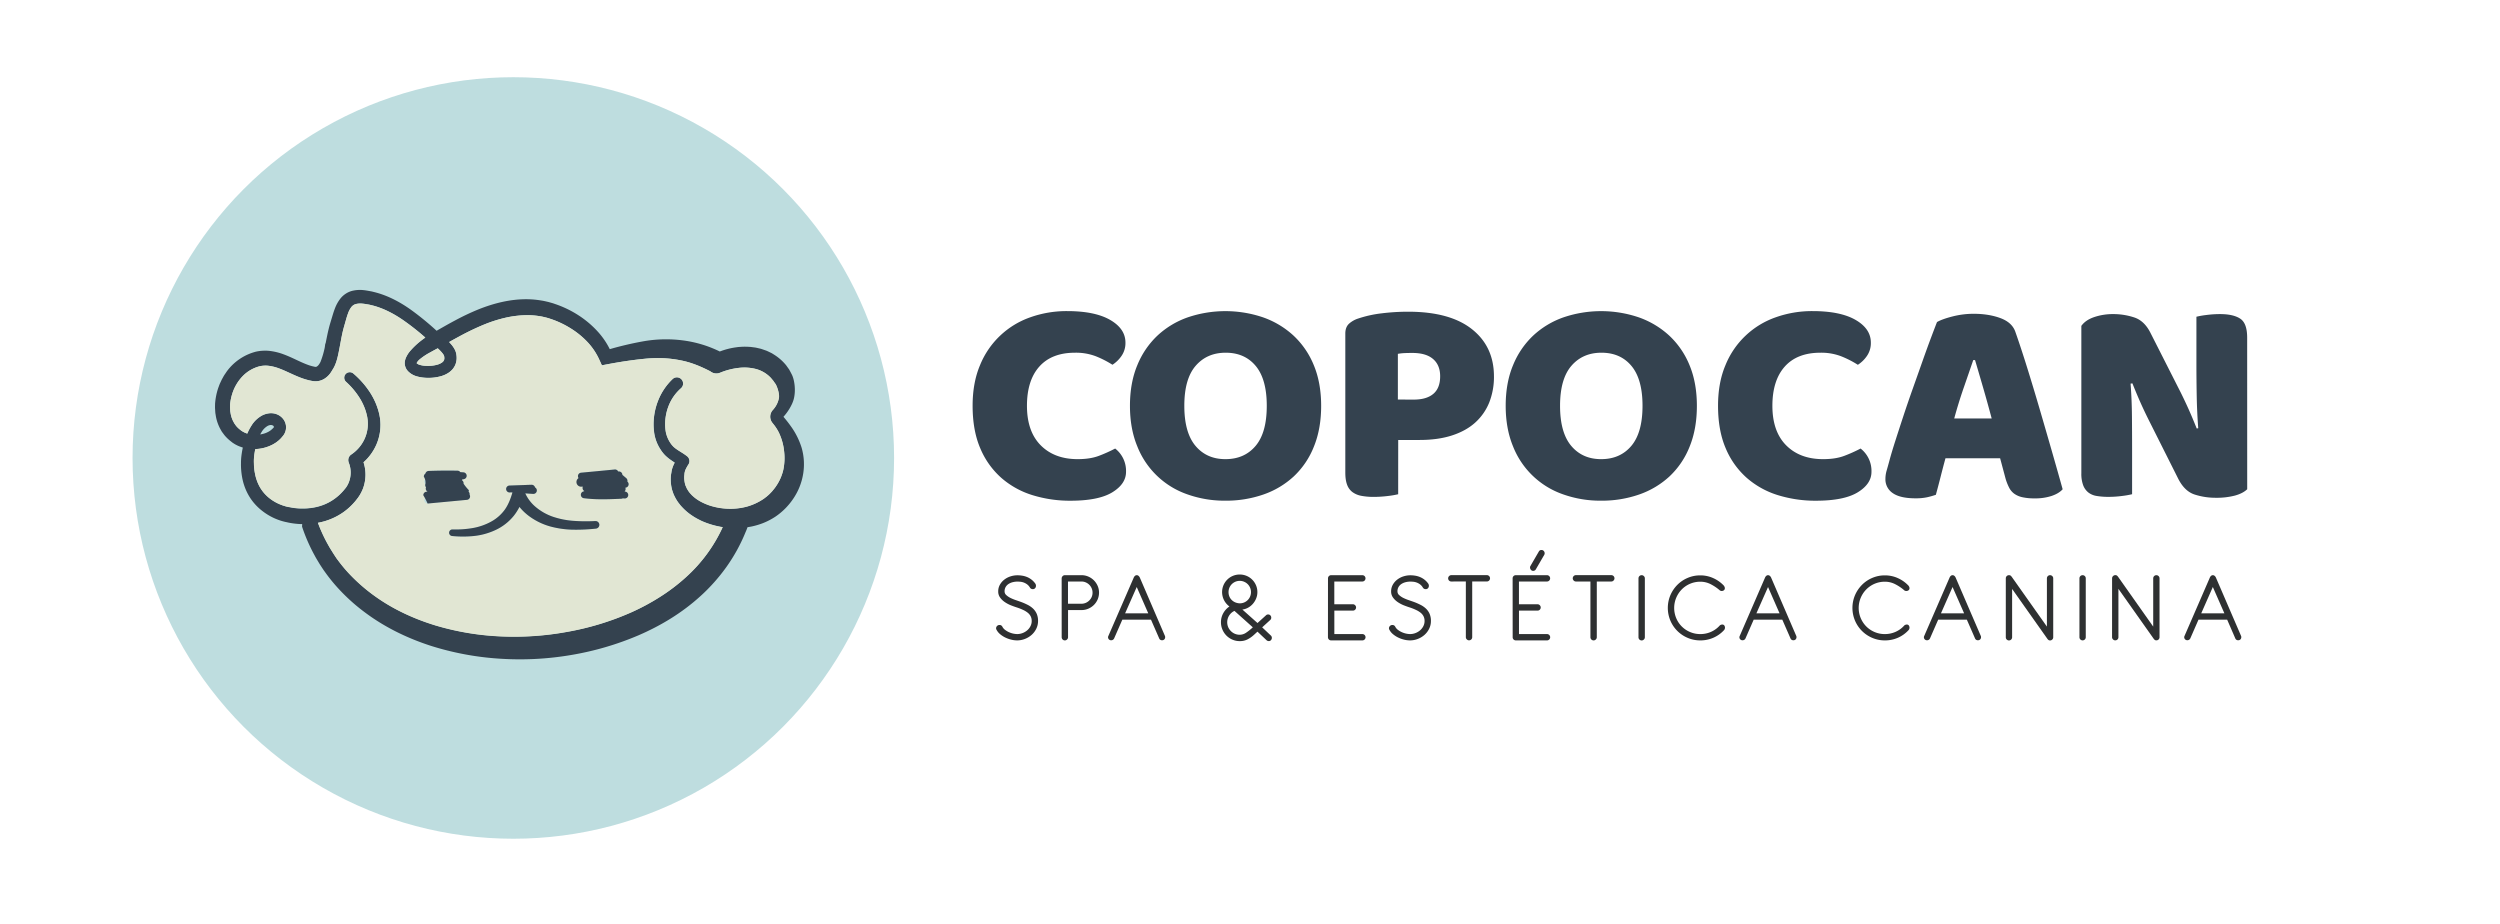 <svg xmlns="http://www.w3.org/2000/svg" viewBox="0 0 2603.09 962.21"><defs><style>.cls-1{fill:#bedddf;}.cls-2{fill:#34424f;}.cls-3{fill:#e1e6d3;}.cls-4{fill:#2e3031;}.cls-5{fill:none;}</style></defs><g id="Capa_2" data-name="Capa 2"><g id="Capa_1-2" data-name="Capa 1"><circle class="cls-1" cx="534.49" cy="476.86" r="396.47"/><path class="cls-2" d="M834.72,466.34a61.87,61.87,0,0,1,1.61,26.75,64,64,0,0,1-9.83,25.38,68.74,68.74,0,0,1-19,19.41,70.88,70.88,0,0,1-12,6.38,73.82,73.82,0,0,1-12.83,3.93c-1.44.3-2.88.53-4.31.75-.61,1.69-1.25,3.38-2,5a178,178,0,0,1-20.07,36.52,189.65,189.65,0,0,1-26.75,30.06c-19.5,17.79-41.64,31-64.56,40.92a308.51,308.51,0,0,1-71,20.69,317.53,317.53,0,0,1-73.19,3.74,300.19,300.19,0,0,1-72.52-13.53c-23.67-7.72-46.78-18.71-67.68-34.22a197,197,0,0,1-29.31-26.47,175.63,175.63,0,0,1-12.73-15.84l-1.49-2.07-1.43-2.14-2.81-4.31c-1.76-3-3.61-5.86-5.21-8.93a180.83,180.83,0,0,1-13.1-30c.06-.88.09-1.77.13-2.65h-.93c-2.54-.07-5.05-.29-7.58-.61-1.25-.17-2.52-.34-3.78-.57l-1.93-.38-1-.21-.74-.19-.62-.11-.93-.2c-.63-.13-1.21-.28-1.8-.44-1.18-.3-2.33-.63-3.45-1a64.12,64.12,0,0,1-6.63-2.59A62.3,62.3,0,0,1,273.1,532a56.59,56.59,0,0,1-10.18-10.16,55.85,55.85,0,0,1-7.17-12.43,59.66,59.66,0,0,1-3.83-13.54,73.38,73.38,0,0,1-1-13.66,61.5,61.5,0,0,1,.37-6.88c.26-2.28.6-4.5,1-6.7.17-.88.36-1.76.54-2.64l-.75-.2-1.84-.66a29.64,29.64,0,0,1-3.61-1.54,31,31,0,0,1-3.49-2,12.34,12.34,0,0,1-1.6-1.12l-1.49-1.18a42.5,42.5,0,0,1-5.57-5.26c-.86-.95-1.56-2-2.34-3L231,449.47c-.34-.53-.63-1.1-.95-1.65a43.82,43.82,0,0,1-5.23-14.12l-.59-3.65c-.11-1.23-.17-2.45-.24-3.66-.05-.61-.09-1.22-.1-1.82l0-1.81c.06-1.21,0-2.42.16-3.61a66.41,66.41,0,0,1,2.8-14c.33-1.13.79-2.23,1.18-3.35s.82-2.21,1.35-3.28l1.5-3.22,1.72-3.12a34.11,34.11,0,0,1,1.9-3c.69-1,1.3-2,2.06-3a54.52,54.52,0,0,1,29.89-20,42.35,42.35,0,0,1,7.55-1,39.58,39.58,0,0,1,7.59.31A61.42,61.42,0,0,1,295.45,369c8.6,3.19,15.93,7.33,23,10.08.88.35,1.77.69,2.63,1s1.74.6,2.61.82a22.26,22.26,0,0,0,2.58.67l1.28.29.31.07H328l.27.05a2.42,2.42,0,0,0,1.63-.33,7.67,7.67,0,0,0,2.23-2.17,20.64,20.64,0,0,0,1.61-2.71A91.67,91.67,0,0,0,338.11,362c.15-.86.28-1.82.36-2.51l0-.18a7.56,7.56,0,0,1,.64-2.17c1-5,2-10.19,3.33-15.48.87-3.53,1.91-6.69,2.87-10l1.48-4.91c.52-1.65,1.1-3.38,1.77-5.13a39,39,0,0,1,5.9-10.76,23.24,23.24,0,0,1,5.19-4.81,22.74,22.74,0,0,1,6.57-3.08,34,34,0,0,1,12.61-.84c1.94.19,3.71.54,5.51.85l2.69.49,2.64.66c14.15,3.5,26.91,10.41,38.2,18.42A294,294,0,0,1,454.6,344.4l8.37-4.77c3.71-2.09,7.47-4.17,11.28-6.19a255,255,0,0,1,23.64-11.18c16.33-6.56,34.13-11.13,52.55-10.66A96.56,96.56,0,0,1,564.2,313c2.29.33,4.58.94,6.85,1.44,2.2.65,4.46,1.19,6.61,2a109.25,109.25,0,0,1,24.55,11.78A101.62,101.62,0,0,1,623,345.93a79.57,79.57,0,0,1,11.91,17.62,344.52,344.52,0,0,1,34-8,136.1,136.1,0,0,1,43-1A122.76,122.76,0,0,1,749.49,366a74.63,74.63,0,0,1,16.63-4.31c1.11-.15,2.22-.33,3.34-.43l3.38-.2a62.17,62.17,0,0,1,6.82.07,28.75,28.75,0,0,1,3.43.31l3.44.44c1.15.21,2.29.51,3.44.77s2.28.48,3.4.89l3.37,1.17c.56.2,1.12.37,1.67.6l1.64.76,3.25,1.56c1.05.57,2.05,1.26,3.09,1.9a50.64,50.64,0,0,1,11,9.44,23.39,23.39,0,0,1,2.2,2.84l2.09,2.91,1.67,3.1.8,1.56.41.79.18.39.26.56a27.51,27.51,0,0,1,1.31,4c.32,1.21.53,2.37.72,3.54a44.49,44.49,0,0,1,.6,7,40.51,40.51,0,0,1-.6,7.36c-.09.64-.25,1.27-.4,1.92a15.81,15.81,0,0,1-.54,1.92,19.37,19.37,0,0,1-.64,1.83c-.22.57-.45,1.12-.69,1.67A52.88,52.88,0,0,1,817.46,432c-.53.67-1.11,1.32-1.7,2q3.88,4.49,7.37,9.36A77.55,77.55,0,0,1,834.72,466.34Zm-19.13,22.89A61.92,61.92,0,0,0,811,450.64a46.76,46.76,0,0,0-5.65-8.85l-.81-1.05s-.57-.67-.92-1.19a9.08,9.08,0,0,1-.92-1.71,10.28,10.28,0,0,1,2-11.06c.25-.27.51-.56.76-.88.5-.61,1-1.25,1.45-1.92a24.81,24.81,0,0,0,3.81-8.57,11.92,11.92,0,0,0,.29-3.87,24.6,24.6,0,0,0-.68-4.14,36.3,36.3,0,0,0-1.35-4.3c-.29-.69-.57-1.4-.86-2a7.36,7.36,0,0,0-.78-1.41l-.07-.09-.17-.23-.33-.46-.66-.91-1.27-1.85c-1-1.08-1.87-2.26-2.86-3.29a33.07,33.07,0,0,0-14.7-8.59,48.35,48.35,0,0,0-18.42-1.19,72,72,0,0,0-19,4.94l-.22.09a10.05,10.05,0,0,1-10.16-1.52.52.52,0,0,1-.13-.06c-9.91-5.11-19.93-9.3-31-11.39a123.21,123.21,0,0,0-18.27-2.21,135.94,135.94,0,0,0-18.67.61c-13,1.28-26,3.25-38.87,5.71l-5.94,1.12-2.48-5.42a67.4,67.4,0,0,0-12.51-18.82,86.82,86.82,0,0,0-18-14.54,96,96,0,0,0-21.11-9.78c-1.83-.64-3.7-1.05-5.54-1.56s-3.65-.85-5.55-1.11a80.09,80.09,0,0,0-11.42-1A106.72,106.72,0,0,0,527,330.68a143.52,143.52,0,0,0-22.75,7.19c-7.46,3.05-14.84,6.56-22.15,10.38-3.65,1.92-7.29,3.92-10.94,5.94l-3.46,1.94c1,1.07,2,2.18,3,3.41a28,28,0,0,1,2.61,3.91,11.74,11.74,0,0,1,.61,1.23,10.23,10.23,0,0,1,.56,1.33c.17.52.33,1.05.47,1.57s.16.85.25,1.28a23,23,0,0,1,.3,5.11,19.43,19.43,0,0,1-1.21,5.46,18.34,18.34,0,0,1-2.89,4.87,21,21,0,0,1-3.92,3.56,28.15,28.15,0,0,1-8.47,3.89,48.66,48.66,0,0,1-16.61,1.56,39.86,39.86,0,0,1-8.53-1.5,20.24,20.24,0,0,1-8.91-5.23,12.32,12.32,0,0,1-3.3-6.36,15.4,15.4,0,0,1-.2-1.88c0-.61,0-1.21.1-1.8a13.82,13.82,0,0,1,.32-1.63l.19-.79.24-.69a27.68,27.68,0,0,1,5.13-8.34,78.48,78.48,0,0,1,11.85-11c1.18-.92,2.38-1.77,3.6-2.61a262.68,262.68,0,0,0-22.62-17.88c-10.54-7.32-21.86-13.16-33.77-15.95l-2.22-.52-2.25-.37c-1.49-.25-3-.53-4.41-.62a19.41,19.41,0,0,0-7.29.47,8.57,8.57,0,0,0-2.45,1.18,9.73,9.73,0,0,0-2.08,2,24.94,24.94,0,0,0-3.51,6.86q-.75,2.07-1.44,4.38l-1.34,4.71c-.87,3.14-1.85,6.36-2.54,9.33-1.44,6.14-2.47,12.67-3.83,19.45-1.45,7.24-3,14.85-7,20.63-.53,1-1.09,1.88-1.74,2.83a22.19,22.19,0,0,1-6.71,6.43,18.05,18.05,0,0,1-5,2.07,20.78,20.78,0,0,1-2.72.42,19.4,19.4,0,0,1-2.64,0l-1.28-.14-.63-.07-.46-.09-1.79-.36a35,35,0,0,1-3.46-.85c-1.17-.28-2.28-.64-3.37-1s-2.18-.75-3.25-1.15c-8.48-3.24-15.76-7.28-22.85-9.8a46.32,46.32,0,0,0-10.36-2.58,25.44,25.44,0,0,0-4.89-.18,27.52,27.52,0,0,0-4.81.71,37.73,37.73,0,0,0-17.51,10.29A46.5,46.5,0,0,0,241.83,410a52.17,52.17,0,0,0-2.15,10.48c-.08.88-.05,1.75-.11,2.63l0,1.32c0,.44.05.87.07,1.3.06.85.08,1.72.16,2.57l.41,2.52a28.11,28.11,0,0,0,3.35,9.22c.21.34.38.7.59,1.05l.72,1c.49.62.89,1.32,1.44,1.9a25,25,0,0,0,3.51,3.31,21.14,21.14,0,0,0,1.88,1.45,17.42,17.42,0,0,0,1.93,1.13,16.21,16.21,0,0,0,2.11,1l1.1.41.66.21a54.08,54.08,0,0,1,4.41-8.4,29.58,29.58,0,0,1,11.46-10.69,23.3,23.3,0,0,1,4.12-1.51c.71-.18,1.45-.3,2.17-.43a15.16,15.16,0,0,1,2.44-.2,16.51,16.51,0,0,1,9.48,2.88,15.76,15.76,0,0,1,3.81,3.79,14.09,14.09,0,0,1,0,16.07l-.41.56-.31.38-.64.77-1.29,1.52c-.91.94-1.88,1.81-2.86,2.7s-2.06,1.6-3.14,2.32-2.18,1.37-3.33,1.93a41.66,41.66,0,0,1-14.4,4.24c-1.05.11-2.1.19-3.15.23-.23,1.12-.44,2.24-.63,3.38-.32,1.9-.56,3.79-.7,5.68a45.17,45.17,0,0,0-.1,5.59,58.2,58.2,0,0,0,1.19,11.2,46.45,46.45,0,0,0,3.29,10.37,40.15,40.15,0,0,0,13.35,16.16,45.87,45.87,0,0,0,9.36,5.19,47.76,47.76,0,0,0,5.07,1.79q1.31.39,2.58.69l1.23.26.59.11.42.06.94.19,1.2.24,1.44.24c1,.16,2,.28,3,.39,2,.2,4.07.32,6.11.33a64.42,64.42,0,0,0,12.12-.92,53.64,53.64,0,0,0,11.45-3.25A49.43,49.43,0,0,0,348,519.67a50.56,50.56,0,0,0,8.8-7.82c.69-.7,1.3-1.51,1.94-2.26.31-.38.68-.79.94-1.13l.76-1a26.62,26.62,0,0,0,2.5-4.53,27.67,27.67,0,0,0,.36-20.79v0l-.26-.73a7,7,0,0,1,2.75-8.11,39.09,39.09,0,0,0,13.68-15.91,37.91,37.91,0,0,0,3.29-20.76c-.15-.89-.25-1.75-.42-2.66s-.39-1.83-.63-2.73a53.93,53.93,0,0,0-1.64-5.39,61.44,61.44,0,0,0-4.88-10.27,79.64,79.64,0,0,0-14.79-17.9l0,0A5.74,5.74,0,0,1,368,389a90.72,90.72,0,0,1,17.6,20.13,74.42,74.42,0,0,1,6.21,12.16c.81,2.15,1.58,4.32,2.2,6.55.33,1.09.59,2.21.86,3.33s.45,2.35.68,3.53a51.15,51.15,0,0,1-3.64,28.19,52.92,52.92,0,0,1-13.4,18.48,41.23,41.23,0,0,1-.63,27.5,42.91,42.91,0,0,1-3.88,7.57l-1.21,1.77c-.41.58-.79,1-1.2,1.56-.79,1-1.55,2.05-2.44,3a65.53,65.53,0,0,1-11.53,10.51,66.82,66.82,0,0,1-26.58,11.09,158.73,158.73,0,0,0,11.12,23.83c1.45,2.7,3.16,5.22,4.74,7.82l2.56,3.75,1.28,1.89,1.37,1.79a152.34,152.34,0,0,0,11.53,13.84,182.51,182.51,0,0,0,26.86,23.42c19.21,13.78,40.68,23.57,62.86,30.37a279.57,279.57,0,0,0,68.23,11.46,305.46,305.46,0,0,0,68.82-4.69,288.67,288.67,0,0,0,66.16-20,231.79,231.79,0,0,0,30.61-16.37,195.39,195.39,0,0,0,27.68-21.11,158.8,158.8,0,0,0,37.68-51.56l-2.4-.38c-2.1-.47-4.21-.84-6.29-1.42a85.57,85.57,0,0,1-12.28-4.2c-1-.41-2-.93-2.94-1.41s-2-1-2.91-1.51l-2.85-1.64-2.76-1.82A57.4,57.4,0,0,1,710,527.66a25.54,25.54,0,0,1-2.23-2.61c-.7-.92-1.44-1.8-2.08-2.74a45.6,45.6,0,0,1-3.47-6.09,20.75,20.75,0,0,1-1.36-3.26c-.38-1.12-.79-2.23-1.11-3.37a43.61,43.61,0,0,1-1.17-7,42.7,42.7,0,0,1,0-7c.07-1.15.33-2.26.49-3.39s.32-2.19.65-3.45a31.16,31.16,0,0,1,2.71-6.85c0-.09.11-.16.15-.24-1.5-1-3.09-2.06-4.78-3.27a44.17,44.17,0,0,1-5.37-4.54c-.84-.88-1.67-1.84-2.42-2.79s-1.39-1.84-2-2.82a42.51,42.51,0,0,1-5.75-12.61,40,40,0,0,1-1.25-6.79,63.58,63.58,0,0,1-.43-6.6,67.74,67.74,0,0,1,4.93-25.71,62.91,62.91,0,0,1,14.87-21.93,6.47,6.47,0,1,1,9,9.33l-.28.26,0,0a47.12,47.12,0,0,0-12.31,17,52.6,52.6,0,0,0-4.14,20.92,49.33,49.33,0,0,0,.36,5.32,28.73,28.73,0,0,0,1,4.95,31.52,31.52,0,0,0,4.29,9c.46.69,1,1.35,1.51,2s1,1.13,1.55,1.68a30.3,30.3,0,0,0,3.86,3c2.89,2,6.61,4,10.31,6.89a6.38,6.38,0,0,1,1.48,8.35l-.16.25a50,50,0,0,0-2.52,4.4,16.43,16.43,0,0,0-1.36,3.91,19.31,19.31,0,0,0-.26,2.23c-.06.79-.22,1.57-.2,2.34a26.06,26.06,0,0,0,.31,4.53,25,25,0,0,0,1,4.32c.26.7.61,1.36.88,2a11.69,11.69,0,0,0,1,2,28,28,0,0,0,2.54,3.74c.49.59,1,1.14,1.55,1.71a14.4,14.4,0,0,0,1.67,1.64c4.6,4.29,10.63,7.42,16.9,9.64a68.75,68.75,0,0,0,19.83,3.58,66.24,66.24,0,0,0,19.7-2.25,60.08,60.08,0,0,0,17.25-8c.64-.44,1.23-1,1.86-1.41s1.28-.89,1.82-1.44a39.37,39.37,0,0,0,3.41-3.16l1.61-1.68c.53-.58,1-1.24,1.5-1.84a35.72,35.72,0,0,0,2.86-3.78A50,50,0,0,0,815.59,489.23Zm-352.92-116a9.18,9.18,0,0,0-.19-2.14,2.16,2.16,0,0,0-.1-.52.29.29,0,0,1-.05-.17c0-.05-.12-.22-.16-.33s-.09-.23-.2-.41a17.88,17.88,0,0,0-1.47-2.1,45.5,45.5,0,0,0-4.72-4.87l-2,1.05c-2,1.06-4,2.18-6,3.29A64,64,0,0,0,437,374.21a12.34,12.34,0,0,0-3,3.59,2.24,2.24,0,0,0-.16.34,8.1,8.1,0,0,0,3.58,1.86,26.06,26.06,0,0,0,5.81.93,36.81,36.81,0,0,0,12.23-1.24,16,16,0,0,0,4.71-2.17,8.24,8.24,0,0,0,1.45-1.33,6.08,6.08,0,0,0,.79-1.36A6.62,6.62,0,0,0,462.67,373.19ZM284.77,445.4a1.17,1.17,0,0,0,.38-1,1.65,1.65,0,0,0-.74-1.17,4.08,4.08,0,0,0-2.31-.67,2.59,2.59,0,0,0-.67,0c-.3.07-.61.1-.89.19a9.7,9.7,0,0,0-1.74.66,17.54,17.54,0,0,0-6.39,6.37c-.51.8-1,1.68-1.48,2.57a27,27,0,0,0,6.44-1.75c.77-.31,1.43-.72,2.16-1.05s1.32-.85,2-1.27,1.21-1,1.78-1.47Z"/><path class="cls-3" d="M355.28,499.34c-.43.26-.64.4-.73.46A6.34,6.34,0,0,0,355.28,499.34Zm461.2-29.16a57.61,57.61,0,0,1-.89,19.05,50,50,0,0,1-7.52,17,35.72,35.72,0,0,1-2.86,3.78c-.51.6-1,1.26-1.5,1.84l-1.61,1.68a39.37,39.37,0,0,1-3.41,3.16c-.54.55-1.23.94-1.82,1.44s-1.22,1-1.86,1.41a60.08,60.08,0,0,1-17.25,8,66.24,66.24,0,0,1-19.7,2.25,68.75,68.75,0,0,1-19.83-3.58c-6.27-2.22-12.3-5.35-16.9-9.64a14.4,14.4,0,0,1-1.67-1.64c-.51-.57-1.06-1.12-1.55-1.71a28,28,0,0,1-2.54-3.74,11.69,11.69,0,0,1-1-2c-.27-.68-.62-1.34-.88-2a25,25,0,0,1-1-4.32,26.06,26.06,0,0,1-.31-4.53c0-.77.14-1.55.2-2.34a19.31,19.31,0,0,1,.26-2.23,16.43,16.43,0,0,1,1.36-3.91,50,50,0,0,1,2.52-4.4l.16-.25a6.38,6.38,0,0,0-1.48-8.35c-3.7-2.89-7.42-4.9-10.31-6.89a30.3,30.3,0,0,1-3.86-3c-.54-.55-1-1.08-1.55-1.68s-1.05-1.31-1.51-2a31.52,31.52,0,0,1-4.29-9,28.73,28.73,0,0,1-1-4.95,49.33,49.33,0,0,1-.36-5.32,52.6,52.6,0,0,1,4.14-20.92,47.12,47.12,0,0,1,12.31-17l0,0,.28-.26a6.47,6.47,0,1,0-9-9.33,62.91,62.91,0,0,0-14.87,21.93,67.74,67.74,0,0,0-4.93,25.71,63.58,63.58,0,0,0,.43,6.6,40,40,0,0,0,1.25,6.79,42.51,42.51,0,0,0,5.75,12.61c.64,1,1.33,1.9,2,2.82s1.58,1.91,2.42,2.79a44.17,44.17,0,0,0,5.37,4.54c1.69,1.21,3.28,2.26,4.78,3.27,0,.08-.1.15-.15.24a31.16,31.16,0,0,0-2.71,6.85c-.33,1.26-.45,2.31-.65,3.45s-.42,2.24-.49,3.39a42.7,42.7,0,0,0,0,7,43.61,43.61,0,0,0,1.17,7c.32,1.14.73,2.25,1.11,3.37a20.75,20.75,0,0,0,1.36,3.26,45.6,45.6,0,0,0,3.47,6.09c.64.94,1.38,1.82,2.08,2.74a25.54,25.54,0,0,0,2.23,2.61,57.4,57.4,0,0,0,10.15,8.74l2.76,1.82,2.85,1.64c.94.56,1.91,1,2.91,1.51s1.94,1,2.94,1.41a85.57,85.57,0,0,0,12.28,4.2c2.08.58,4.19.95,6.29,1.42l2.4.38a158.8,158.8,0,0,1-37.68,51.56,195.39,195.39,0,0,1-27.68,21.11,231.79,231.79,0,0,1-30.61,16.37,288.67,288.67,0,0,1-66.16,20,305.46,305.46,0,0,1-68.82,4.69,279.57,279.57,0,0,1-68.23-11.46c-22.18-6.8-43.65-16.59-62.86-30.37a182.51,182.51,0,0,1-26.86-23.42,152.34,152.34,0,0,1-11.53-13.84l-1.37-1.79-1.28-1.89L346.91,576c-1.58-2.6-3.29-5.12-4.74-7.82a158.73,158.73,0,0,1-11.12-23.83,66.82,66.82,0,0,0,26.58-11.09,65.53,65.53,0,0,0,11.53-10.51c.89-.95,1.65-2,2.44-3,.41-.52.79-1,1.2-1.56l1.21-1.77a42.91,42.91,0,0,0,3.88-7.57,41.23,41.23,0,0,0,.63-27.5,52.92,52.92,0,0,0,13.4-18.48,51.15,51.15,0,0,0,3.64-28.19c-.23-1.18-.42-2.38-.68-3.53s-.53-2.24-.86-3.33c-.62-2.23-1.39-4.4-2.2-6.55a74.42,74.42,0,0,0-6.21-12.16A90.72,90.72,0,0,0,368,389a5.74,5.74,0,0,0-7.65,8.57l0,0a79.64,79.64,0,0,1,14.79,17.9,61.44,61.44,0,0,1,4.88,10.27,53.93,53.93,0,0,1,1.64,5.39c.24.9.43,1.82.63,2.73s.27,1.77.42,2.66a37.91,37.91,0,0,1-3.29,20.76,39.09,39.09,0,0,1-13.68,15.91,7,7,0,0,0-2.75,8.11l.26.73v0a27.67,27.67,0,0,1-.36,20.79,26.62,26.62,0,0,1-2.5,4.53l-.76,1c-.26.34-.63.75-.94,1.13-.64.75-1.25,1.56-1.94,2.26a50.56,50.56,0,0,1-8.8,7.82,49.43,49.43,0,0,1-10.29,5.58,53.64,53.64,0,0,1-11.45,3.25,64.42,64.42,0,0,1-12.12.92c-2,0-4.1-.13-6.11-.33-1-.11-2-.23-3-.39l-1.44-.24-1.2-.24-.94-.19L301,528l-.59-.11-1.23-.26q-1.28-.3-2.58-.69a47.76,47.76,0,0,1-5.07-1.79,45.87,45.87,0,0,1-9.36-5.19,40.15,40.15,0,0,1-13.35-16.16,46.45,46.45,0,0,1-3.29-10.37,58.2,58.2,0,0,1-1.19-11.2,45.17,45.17,0,0,1,.1-5.59c.14-1.89.38-3.78.7-5.68.19-1.14.4-2.26.63-3.38,1.05,0,2.1-.12,3.15-.23a41.66,41.66,0,0,0,14.4-4.24c1.15-.56,2.23-1.28,3.33-1.93s2.1-1.54,3.14-2.32,1.95-1.76,2.86-2.7l1.29-1.52.64-.77.31-.38.41-.56a14.09,14.09,0,0,0,0-16.07,15.76,15.76,0,0,0-3.81-3.79,16.51,16.51,0,0,0-9.48-2.88,15.16,15.16,0,0,0-2.44.2c-.72.13-1.46.25-2.17.43a23.3,23.3,0,0,0-4.12,1.51A29.58,29.58,0,0,0,261.87,443a54.08,54.08,0,0,0-4.41,8.4l-.66-.21-1.1-.41a16.21,16.21,0,0,1-2.11-1,17.42,17.42,0,0,1-1.93-1.13,21.14,21.14,0,0,1-1.88-1.45,25,25,0,0,1-3.51-3.31c-.55-.58-1-1.28-1.44-1.9l-.72-1c-.21-.35-.38-.71-.59-1.05a28.11,28.11,0,0,1-3.35-9.22l-.41-2.52c-.08-.85-.1-1.72-.16-2.57,0-.43-.07-.86-.07-1.3l0-1.32c.06-.88,0-1.75.11-2.63A52.17,52.17,0,0,1,241.83,410a46.5,46.5,0,0,1,10.74-18.21,37.73,37.73,0,0,1,17.51-10.29,27.52,27.52,0,0,1,4.81-.71,25.44,25.44,0,0,1,4.89.18,46.32,46.32,0,0,1,10.36,2.58c7.09,2.52,14.37,6.56,22.85,9.8,1.07.4,2.13.8,3.25,1.15s2.2.72,3.37,1a35,35,0,0,0,3.46.85l1.79.36.46.09.63.07,1.28.14a19.4,19.4,0,0,0,2.64,0,20.78,20.78,0,0,0,2.72-.42,18.05,18.05,0,0,0,5-2.07,22.19,22.19,0,0,0,6.71-6.43c.65-1,1.21-1.88,1.74-2.83,4-5.78,5.58-13.39,7-20.63,1.36-6.78,2.39-13.31,3.83-19.45.69-3,1.67-6.19,2.54-9.33l1.34-4.71q.69-2.31,1.44-4.38a24.94,24.94,0,0,1,3.51-6.86,9.73,9.73,0,0,1,2.08-2,8.57,8.57,0,0,1,2.45-1.18,19.41,19.41,0,0,1,7.29-.47c1.39.09,2.92.37,4.41.62l2.25.37,2.22.52c11.91,2.79,23.23,8.63,33.77,15.95A262.68,262.68,0,0,1,442.8,351.5c-1.22.84-2.42,1.69-3.6,2.61a78.48,78.48,0,0,0-11.85,11,27.68,27.68,0,0,0-5.13,8.34l-.24.69-.19.79a13.82,13.82,0,0,0-.32,1.63c-.06.59-.08,1.19-.1,1.8a15.4,15.4,0,0,0,.2,1.88,12.32,12.32,0,0,0,3.3,6.36,20.24,20.24,0,0,0,8.91,5.23,39.86,39.86,0,0,0,8.53,1.5,48.66,48.66,0,0,0,16.61-1.56,28.15,28.15,0,0,0,8.47-3.89,21,21,0,0,0,3.92-3.56,18.34,18.34,0,0,0,2.89-4.87,19.43,19.43,0,0,0,1.21-5.46,23,23,0,0,0-.3-5.11c-.09-.43-.1-.73-.25-1.28s-.3-1.05-.47-1.57a10.23,10.23,0,0,0-.56-1.33,11.74,11.74,0,0,0-.61-1.23,28,28,0,0,0-2.61-3.91c-1-1.23-2-2.34-3-3.41l3.46-1.94c3.65-2,7.29-4,10.94-5.94,7.31-3.82,14.69-7.33,22.15-10.38A143.52,143.52,0,0,1,527,330.68a106.72,106.72,0,0,1,23.16-2.51,80.09,80.09,0,0,1,11.42,1c1.9.26,3.7.73,5.55,1.11s3.71.92,5.54,1.56a96,96,0,0,1,21.11,9.78,86.82,86.82,0,0,1,18,14.54,67.4,67.4,0,0,1,12.51,18.82l2.48,5.42,5.94-1.12c12.92-2.46,25.87-4.43,38.87-5.71a135.94,135.94,0,0,1,18.67-.61,123.21,123.21,0,0,1,18.27,2.21c11,2.09,21,6.28,31,11.39a.52.52,0,0,0,.13.06,10.05,10.05,0,0,0,10.16,1.52l.22-.09a72,72,0,0,1,19-4.94,48.35,48.35,0,0,1,18.42,1.19,33.07,33.07,0,0,1,14.7,8.59c1,1,1.85,2.21,2.86,3.29l1.27,1.85.66.91.33.46.17.23.07.09a7.36,7.36,0,0,1,.78,1.41c.29.61.57,1.32.86,2a36.3,36.3,0,0,1,1.35,4.3,24.6,24.6,0,0,1,.68,4.14,11.92,11.92,0,0,1-.29,3.87,24.81,24.81,0,0,1-3.81,8.57c-.46.67-.95,1.31-1.45,1.92-.25.32-.51.61-.76.88a10.28,10.28,0,0,0-2,11.06,9.08,9.08,0,0,0,.92,1.71c.35.52.91,1.17.92,1.19l.81,1.05a46.76,46.76,0,0,1,5.65,8.85A57.59,57.59,0,0,1,816.48,470.18ZM651.17,507.77a3.59,3.59,0,0,0,3.38-3.63,3.54,3.54,0,0,0-1.31-2.74,3.6,3.6,0,0,0-1.18-3.6l-4-3.39a4.06,4.06,0,0,0-.3-1.38,3.6,3.6,0,0,0-2.72-2.11,5.32,5.32,0,0,0-1.38-.05,3.58,3.58,0,0,0-3.6-2.05q-17.5,1.68-35,3.33a3.59,3.59,0,0,0-2.61,5.62,6.48,6.48,0,0,0,3.73,8.85l.71.08a3.84,3.84,0,0,0-.23.82,3.61,3.61,0,0,0,1.68,3.64l-.13.39a3.6,3.6,0,0,0-.27,7.16c4.13.55,8.27.88,12.41,1,8.94.34,17.87-.06,26.6-.45a3.6,3.6,0,0,0,1.53-.42l1.76.13a3.59,3.59,0,0,0,.75-7.14l-.67-.09a3.57,3.57,0,0,0,1.07-2.27,3.39,3.39,0,0,0-.28-1.74Zm-30.64,42.65a3.95,3.95,0,0,0-.56-7.87,179.87,179.87,0,0,1-22.65-.2,86.19,86.19,0,0,1-21.45-4.26,56.37,56.37,0,0,1-18.22-10.35,40.12,40.12,0,0,1-10.64-14l8.19.55h.1a3.6,3.6,0,0,0,1.86-6.76,3.65,3.65,0,0,0-3.6-2.76c-2.24.06-4.48.13-6.74.25l-16.13.56a3.6,3.6,0,1,0,.25,7.19l2.59-.09a3.28,3.28,0,0,0,0,.46c-1.83,6.28-4.13,12.18-7.56,17.14a42.8,42.8,0,0,1-14.51,12.87,61.26,61.26,0,0,1-19.24,6.7,104.73,104.73,0,0,1-21.1,1.44h0a3.43,3.43,0,0,0-.36,6.84,114.06,114.06,0,0,0,22.7,0,70.21,70.21,0,0,0,22.51-6.21A53.54,53.54,0,0,0,535,537.07a57,57,0,0,0,5.91-9.23,55.83,55.83,0,0,0,9.33,9.06,67.51,67.51,0,0,0,22.51,11.2,96.86,96.86,0,0,0,24.13,3.43A191.38,191.38,0,0,0,620.53,550.42Zm-134.35-30a3.59,3.59,0,0,0,3.27-3.68,3.53,3.53,0,0,0-.48-1.68,2.32,2.32,0,0,0,0-.46,3.55,3.55,0,0,0-1.1-2.76,3.76,3.76,0,0,0,.31-1.5,43.9,43.9,0,0,1-5.53-6.83A3.56,3.56,0,0,0,481,500a3.94,3.94,0,0,0,.09-.76c.65-.11,1.31-.22,2-.38a3.59,3.59,0,0,0-.53-7.09l-3.28-.23a3.59,3.59,0,0,0-2.78-1.49.1.1,0,0,0-.07,0c-10-.2-20.13-.11-30.1.26A3.63,3.63,0,0,0,443,492.9l-.17.3a3.64,3.64,0,0,0-1.51,3.08,3.33,3.33,0,0,1,.4,4.66,3.58,3.58,0,0,0,1.28,2.82,3.28,3.28,0,0,0-.23,1,3.61,3.61,0,0,0,.82,2.56,3.38,3.38,0,0,0-.26,1.32,3.62,3.62,0,0,0,1.87,3.2.06.06,0,0,1,0,0l-1.15.1a210.48,210.48,0,0,1-2.24,9,3.6,3.6,0,0,0,3.43,3.25,2.68,2.68,0,0,0,.49,0ZM272.69,389.31c-.08.66.08,1.35,0,0Z"/><path class="cls-2" d="M654.55,504.14a3.59,3.59,0,0,1-3.38,3.63h-.08a3.39,3.39,0,0,1,.28,1.74,3.57,3.57,0,0,1-1.07,2.27l.67.09a3.59,3.59,0,0,1-.75,7.14l-1.76-.13a3.6,3.6,0,0,1-1.53.42c-8.73.39-17.66.79-26.6.45-4.14-.16-8.28-.49-12.41-1a3.6,3.6,0,0,1,.27-7.16l.13-.39a3.61,3.61,0,0,1-1.68-3.64,3.84,3.84,0,0,1,.23-.82l-.71-.08a4.88,4.88,0,0,1-3.73-8.85,3.59,3.59,0,0,1,2.61-5.62q17.52-1.63,35-3.33a3.58,3.58,0,0,1,3.6,2.05,5.32,5.32,0,0,1,1.38.05,3.6,3.6,0,0,1,2.72,2.11,4.06,4.06,0,0,1,.3,1.38l4,3.39a3.6,3.6,0,0,1,1.18,3.6A3.54,3.54,0,0,1,654.55,504.14Z"/><path class="cls-2" d="M624.07,546.32a4,4,0,0,1-3.54,4.1,191.38,191.38,0,0,1-23.68,1.11,96.86,96.86,0,0,1-24.13-3.43,67.51,67.51,0,0,1-22.51-11.2,55.83,55.83,0,0,1-9.33-9.06,57,57,0,0,1-5.91,9.23A53.54,53.54,0,0,1,515.9,551.9a70.21,70.21,0,0,1-22.51,6.21,114.06,114.06,0,0,1-22.7,0,3.43,3.43,0,0,1,.36-6.84h0a104.73,104.73,0,0,0,21.1-1.44,61.26,61.26,0,0,0,19.24-6.7,42.8,42.8,0,0,0,14.51-12.87c3.43-5,5.73-10.86,7.56-17.14a3.28,3.28,0,0,1,0-.46l-2.59.09a3.6,3.6,0,1,1-.25-7.19l16.13-.56c2.26-.12,4.5-.19,6.74-.25a3.65,3.65,0,0,1,3.6,2.76,3.6,3.6,0,0,1-1.86,6.76h-.1l-8.19-.55a40.12,40.12,0,0,0,10.64,14,56.37,56.37,0,0,0,18.22,10.35,86.19,86.19,0,0,0,21.45,4.26,179.87,179.87,0,0,0,22.65.2A4,4,0,0,1,624.07,546.32Z"/><path class="cls-2" d="M489.45,516.77a3.59,3.59,0,0,1-3.27,3.68l-40.45,3.81a2.68,2.68,0,0,1-.49,0,77.35,77.35,0,0,0-4.47-8.59,3.6,3.6,0,0,1,3.28-3.68l1.15-.1a.06.06,0,0,0,0,0,3.62,3.62,0,0,1-1.87-3.2,3.38,3.38,0,0,1,.26-1.32,3.61,3.61,0,0,1-.82-2.56,3.28,3.28,0,0,1,.23-1,11.75,11.75,0,0,0-1.68-7.48,3.64,3.64,0,0,1,1.51-3.08l.17-.3a3.63,3.63,0,0,1,3.32-2.59c10-.37,20.09-.46,30.1-.26a.1.1,0,0,1,.07,0,3.59,3.59,0,0,1,2.78,1.49l3.28.23a3.59,3.59,0,0,1,.53,7.09c-.66.16-1.32.27-2,.38a3.94,3.94,0,0,1-.09.76,3.56,3.56,0,0,1,1.66,3.52,43.9,43.9,0,0,0,5.53,6.83,3.76,3.76,0,0,1-.31,1.5,3.55,3.55,0,0,1,1.1,2.76,2.32,2.32,0,0,1,0,.46A3.53,3.53,0,0,1,489.45,516.77Z"/><path class="cls-3" d="M462.48,371.05a9.18,9.18,0,0,1,.19,2.14,6.62,6.62,0,0,1-.33,1.64,6.08,6.08,0,0,1-.79,1.36,8.24,8.24,0,0,1-1.45,1.33,16,16,0,0,1-4.71,2.17,36.81,36.81,0,0,1-12.23,1.24,26.06,26.06,0,0,1-5.81-.93,8.1,8.1,0,0,1-3.58-1.86,2.24,2.24,0,0,1,.16-.34,12.34,12.34,0,0,1,3-3.59A64,64,0,0,1,447.79,367c2-1.11,4-2.23,6-3.29l2-1.05a45.5,45.5,0,0,1,4.72,4.87,17.88,17.88,0,0,1,1.47,2.1c.11.18.12.28.2.41s.16.28.16.33a.29.29,0,0,0,.05.17A2.16,2.16,0,0,1,462.48,371.05Z"/><path class="cls-2" d="M354.55,499.8c.09-.06.3-.2.73-.46A6.34,6.34,0,0,1,354.55,499.8Z"/><path class="cls-2" d="M272.69,389.31c.08,1.35-.08.66,0,0Z"/><path class="cls-2" d="M1119.32,367.26q-24.22,0-37.11,14.42t-12.9,40.84q0,26.7,14.31,41.13t38.53,14.43q12.88,0,21.86-3.37a152,152,0,0,0,17.14-7.68,29.57,29.57,0,0,1,11.32,24.25q0,12.6-14.31,21.34t-43.56,8.75a131.7,131.7,0,0,1-39.63-5.83,89,89,0,0,1-32.39-18,84.82,84.82,0,0,1-21.86-30.7q-8-18.57-8-44.36,0-24,7.71-42.22a87.66,87.66,0,0,1,52.36-49.88,112.48,112.48,0,0,1,38.37-6.45q28.93,0,44.82,9.21t15.88,23.64a23.46,23.46,0,0,1-4.09,13.81,33.23,33.23,0,0,1-9.44,9.21,104.09,104.09,0,0,0-17.45-8.9A58.07,58.07,0,0,0,1119.32,367.26Z"/><path class="cls-2" d="M1176.55,422.52q0-24,7.71-42.37a87.7,87.7,0,0,1,21.07-30.85,89.73,89.73,0,0,1,31.45-18.88,122.07,122.07,0,0,1,78.31,0,91.43,91.43,0,0,1,31.61,18.88,86.76,86.76,0,0,1,21.23,30.85q7.69,18.42,7.7,42.37T1368.08,465a85.67,85.67,0,0,1-20.91,31,89.68,89.68,0,0,1-31.61,18.88,118.06,118.06,0,0,1-39.62,6.45,115.64,115.64,0,0,1-39.63-6.6,86.31,86.31,0,0,1-52.21-50.2Q1176.55,446.17,1176.55,422.52Zm56.61,0q0,27.93,11.64,41.75t31.14,13.81q19.82,0,31.45-13.81T1319,422.52q0-27.63-11.48-41.45t-31.29-13.81q-19.5,0-31.29,13.66T1233.16,422.52Z"/><path class="cls-2" d="M1455.83,514.62a91.69,91.69,0,0,1-10.86,1.84,118.83,118.83,0,0,1-14.62.92,66.78,66.78,0,0,1-12.74-1.08,22.77,22.77,0,0,1-9.27-3.83,16.55,16.55,0,0,1-5.66-7.68q-1.89-4.91-1.89-12.89V347.3q0-6.45,3.61-10a26.15,26.15,0,0,1,9.91-5.68,120.9,120.9,0,0,1,24.37-5.37,225.65,225.65,0,0,1,27.52-1.69q43.41,0,66.36,18.12t23,49.12a72.49,72.49,0,0,1-4.87,27.17,56.5,56.5,0,0,1-14.47,20.87q-9.6,8.75-24.22,13.51t-33.81,4.76h-22.32Zm16.35-98.55q13.2,0,20.28-6t7.08-18.26q0-11.67-7.39-18t-21.54-6.3c-3.36,0-6.14.06-8.34.16a54,54,0,0,0-6.76.76v47.59Z"/><path class="cls-2" d="M1567.78,422.52q0-24,7.71-42.37a87.57,87.57,0,0,1,21.07-30.85A89.73,89.73,0,0,1,1628,330.42a122.07,122.07,0,0,1,78.31,0,91.52,91.52,0,0,1,31.61,18.88,86.89,86.89,0,0,1,21.23,30.85q7.69,18.42,7.7,42.37T1759.31,465a85.67,85.67,0,0,1-20.91,31,89.77,89.77,0,0,1-31.61,18.88,118.06,118.06,0,0,1-39.62,6.45,115.6,115.6,0,0,1-39.63-6.6,86.31,86.31,0,0,1-52.21-50.2Q1567.79,446.17,1567.78,422.52Zm56.61,0q0,27.93,11.64,41.75t31.14,13.81q19.8,0,31.44-13.81t11.64-41.75q0-27.63-11.48-41.45t-31.29-13.81q-19.5,0-31.29,13.66T1624.39,422.52Z"/><path class="cls-2" d="M1895.49,367.26q-24.23,0-37.11,14.42t-12.9,40.84q0,26.7,14.31,41.13t38.53,14.43q12.89,0,21.85-3.37a150.4,150.4,0,0,0,17.14-7.68,29.54,29.54,0,0,1,11.33,24.25q0,12.6-14.31,21.34t-43.56,8.75a131.7,131.7,0,0,1-39.63-5.83,89,89,0,0,1-32.39-18,84.82,84.82,0,0,1-21.86-30.7q-8-18.57-8-44.36,0-24,7.71-42.22a87.66,87.66,0,0,1,52.36-49.88,112.48,112.48,0,0,1,38.37-6.45q28.93,0,44.82,9.21T1948,356.82a23.46,23.46,0,0,1-4.09,13.81,33.23,33.23,0,0,1-9.44,9.21,104.09,104.09,0,0,0-17.45-8.9A58.07,58.07,0,0,0,1895.49,367.26Z"/><path class="cls-2" d="M2016.88,335.33q5.34-3.07,16.2-5.84a88.27,88.27,0,0,1,21.86-2.76q15.72,0,27.83,4.45t15.57,14q5.65,16,12.26,37.15t13.21,43.75q6.6,22.56,12.9,44.51t11,38.84q-3.77,4.3-11.32,6.9a55,55,0,0,1-17.93,2.61,56.77,56.77,0,0,1-12.73-1.22,22.91,22.91,0,0,1-8.49-3.69,18,18,0,0,1-5.35-6.45,53.92,53.92,0,0,1-3.62-9.21l-5.66-21.18h-56.92q-2.52,9.21-5,19t-5,19a83.58,83.58,0,0,1-9.27,2.61,56.23,56.23,0,0,1-11.8,1.07q-16,0-23.74-5.37a17.15,17.15,0,0,1-7.71-14.89,30.38,30.38,0,0,1,1.26-8.59q1.26-4.31,2.83-10.13,2.2-8.3,6.13-20.57T1982,432.8q4.72-14.28,10.07-29.32t10.06-28.4q4.73-13.35,8.65-23.79T2016.88,335.33Zm37.74,39.6q-4.41,12.9-9.9,28.71t-9.91,32.08h39q-4.41-16.59-9-32.39t-8.33-28.4Z"/><path class="cls-2" d="M2339.87,509.4q-4.41,4.3-12.74,6.6a75.88,75.88,0,0,1-20,2.3,70.71,70.71,0,0,1-22-3.38q-10.38-3.37-17-16.27l-31.13-62q-4.72-9.51-8.49-18t-8.18-19.5l-1.89.31q1.26,16.58,1.42,33.77t.16,33.77v47.59a91.78,91.78,0,0,1-10.54,1.84,109,109,0,0,1-14,.92,73.25,73.25,0,0,1-12.27-.92,19,19,0,0,1-8.81-3.69,17.66,17.66,0,0,1-5.34-7.52,34.17,34.17,0,0,1-1.89-12.43V339.32q4.39-6.13,13.52-9.21a60.91,60.91,0,0,1,19.5-3.07,69.48,69.48,0,0,1,22.18,3.53q10.53,3.53,16.82,16.12l31.45,62q4.72,9.53,8.49,18t8.18,19.5l1.57-.31q-1.26-16.58-1.57-33.16t-.32-33.15V329.8a89.6,89.6,0,0,1,10.54-1.84,109.08,109.08,0,0,1,14-.92q13.83,0,21.07,4.76t7.23,19.8Z"/><path class="cls-4" d="M1059.35,632.68q-3.19-1-6.75-2.39a33.29,33.29,0,0,1-6.48-3.46,19.38,19.38,0,0,1-4.83-4.72,10.56,10.56,0,0,1-1.91-6.22,14,14,0,0,1,1.81-7.16,17.62,17.62,0,0,1,4.67-5.31,20.79,20.79,0,0,1,6.42-3.3,23.68,23.68,0,0,1,7.07-1.11,32.51,32.51,0,0,1,4.83.37,22.77,22.77,0,0,1,4.94,1.33,20,20,0,0,1,4.72,2.65,19.66,19.66,0,0,1,4.2,4.36,3.87,3.87,0,0,1,.64,2.23,3.56,3.56,0,0,1-.91,2.49,3,3,0,0,1-2.39,1,3.32,3.32,0,0,1-3-1.7,11,11,0,0,0-3-3.34,14.21,14.21,0,0,0-3.45-1.86,13.9,13.9,0,0,0-3.51-.8c-1.17-.1-2.21-.16-3.13-.16a20.29,20.29,0,0,0-4.46.53,14.75,14.75,0,0,0-4.3,1.7,9.72,9.72,0,0,0-3.24,3.14,8.88,8.88,0,0,0-1.28,4.93,5.09,5.09,0,0,0,1.86,3.83,18.57,18.57,0,0,0,4.51,3,45.6,45.6,0,0,0,5.53,2.23q2.87,1,4.88,1.7a64.93,64.93,0,0,1,7.33,3.19,23.55,23.55,0,0,1,5.68,4,16.86,16.86,0,0,1,3.72,5.42,18.38,18.38,0,0,1,1.33,7.33,17.87,17.87,0,0,1-1.81,8,20.46,20.46,0,0,1-4.83,6.43,22.84,22.84,0,0,1-7,4.25,22.13,22.13,0,0,1-8.18,1.54,26.07,26.07,0,0,1-6.21-.8,30.16,30.16,0,0,1-6.16-2.23,25.24,25.24,0,0,1-5.31-3.45,14.8,14.8,0,0,1-3.66-4.46,3.13,3.13,0,0,1-.53-1.7,3.52,3.52,0,0,1,3.5-3.4,3.19,3.19,0,0,1,3,1.7,9.59,9.59,0,0,0,2.81,3.35,20.58,20.58,0,0,0,4.09,2.44,22.07,22.07,0,0,0,4.51,1.49,20.78,20.78,0,0,0,4.09.47,15.53,15.53,0,0,0,5.63-1.06,16,16,0,0,0,4.83-2.87,14.14,14.14,0,0,0,3.35-4.3,11.6,11.6,0,0,0,1.27-5.36,10.62,10.62,0,0,0-1.11-5,11.56,11.56,0,0,0-3.14-3.72,23.64,23.64,0,0,0-4.77-2.87A57.17,57.17,0,0,0,1059.35,632.68Z"/><path class="cls-4" d="M1105.44,602.3a3.35,3.35,0,0,1,1-2.39,3.08,3.08,0,0,1,2.33-1h17.32a17.55,17.55,0,0,1,7.11,1.44,18.46,18.46,0,0,1,5.79,3.92,18.9,18.9,0,0,1,3.93,5.79,17.34,17.34,0,0,1,1.43,7,18,18,0,0,1-5.36,12.85,18.87,18.87,0,0,1-5.79,3.88,17.54,17.54,0,0,1-7.11,1.43h-14v28.26a3.15,3.15,0,0,1-1,2.33,3.18,3.18,0,0,1-2.34,1,3.28,3.28,0,0,1-3.29-3.29Zm6.59,3.19v23.15h14a11.36,11.36,0,0,0,4.46-.9,11.83,11.83,0,0,0,6.21-6.16,11.22,11.22,0,0,0,.9-4.52,11.36,11.36,0,0,0-.9-4.46,11.7,11.7,0,0,0-6.21-6.21,11.36,11.36,0,0,0-4.46-.9Z"/><path class="cls-4" d="M1180.53,601.34a4.4,4.4,0,0,1,1.17-1.64,2.73,2.73,0,0,1,1.91-.8,2.83,2.83,0,0,1,1.91.74,5.05,5.05,0,0,1,1.28,1.7L1213,662.2a3,3,0,0,1,.21,1.28,3.24,3.24,0,0,1-.85,2.23,3,3,0,0,1-2.33.95,3.07,3.07,0,0,1-3.08-2l-8.5-19.43h-29.84l-8.5,19.43a3.22,3.22,0,0,1-1.28,1.49,3.26,3.26,0,0,1-1.8.53,3.16,3.16,0,0,1-3.29-3.18,2.76,2.76,0,0,1,.32-1.28Zm3.08,9.88-12.11,27.4h24.11Z"/><path class="cls-4" d="M1309.36,648.71l9-8.17a3.09,3.09,0,0,1,2.12-.75,3,3,0,0,1,2.29,1,3.27,3.27,0,0,1,.9,2.33,3.17,3.17,0,0,1-1.06,2.45l-8.39,7.64,9,8.5a3.14,3.14,0,0,1,1.07,2.44,3.43,3.43,0,0,1-.91,2.39,2.9,2.9,0,0,1-2.28,1,3.5,3.5,0,0,1-2.23-.85l-9.56-9-3.93,3.61a30.4,30.4,0,0,1-6.53,4.51,17.45,17.45,0,0,1-8,1.75,18.83,18.83,0,0,1-7.59-1.54,19.46,19.46,0,0,1-10.41-10.46,19.22,19.22,0,0,1-1.54-7.65,19,19,0,0,1,2.39-9.4,19.57,19.57,0,0,1,6.42-7c-.07,0-.1,0-.1-.11a18.51,18.51,0,0,1-6.11-22,18.34,18.34,0,0,1,9.77-9.77,18.69,18.69,0,0,1,14.34,0,18.34,18.34,0,0,1,9.77,9.77,17.94,17.94,0,0,1,1.44,7.17A17.29,17.29,0,0,1,1308,623a19.39,19.39,0,0,1-3.29,5.52,18.17,18.17,0,0,1-4.94,4.09,16.35,16.35,0,0,1-6.16,2.07Zm-24-12.64a13,13,0,0,0-5.47,4.78,13.1,13.1,0,0,0-1.06,12.11,13.15,13.15,0,0,0,2.81,4.14,13,13,0,0,0,4.14,2.82,12.79,12.79,0,0,0,5.1,1,11.7,11.7,0,0,0,6.43-2,55.52,55.52,0,0,0,7.17-5.74Zm5.52-7.85a11.61,11.61,0,0,0,4.57-.91,11.52,11.52,0,0,0,6.21-6.21,11.77,11.77,0,0,0-2.49-12.85,11.82,11.82,0,0,0-3.72-2.5,11.66,11.66,0,0,0-16.25,10.78,11.74,11.74,0,0,0,.85,4.52,11,11,0,0,0,2.44,3.66,11.6,11.6,0,0,0,3.72,2.5A13.23,13.23,0,0,0,1290.88,628.22Z"/><path class="cls-4" d="M1382.75,602.19a3.28,3.28,0,0,1,3.29-3.29h32.29a3.3,3.3,0,1,1,0,6.59h-29v23.68h19.33a3.18,3.18,0,0,1,2.33,1,3.15,3.15,0,0,1,1,2.33,3.28,3.28,0,0,1-3.29,3.3h-19.33v24.42h29a3.3,3.3,0,1,1,0,6.59H1386a3.28,3.28,0,0,1-3.29-3.29Z"/><path class="cls-4" d="M1468.46,632.68q-3.18-1-6.74-2.39a32.72,32.72,0,0,1-6.48-3.46,19.26,19.26,0,0,1-4.84-4.72,10.56,10.56,0,0,1-1.91-6.22,14,14,0,0,1,1.81-7.16,17.62,17.62,0,0,1,4.67-5.31,20.73,20.73,0,0,1,6.43-3.3,23.57,23.57,0,0,1,7.06-1.11,32.41,32.41,0,0,1,4.83.37,22.77,22.77,0,0,1,4.94,1.33,20.28,20.28,0,0,1,4.73,2.65,19.85,19.85,0,0,1,4.19,4.36,3.87,3.87,0,0,1,.64,2.23,3.6,3.6,0,0,1-.9,2.49,3,3,0,0,1-2.39,1,3.32,3.32,0,0,1-3-1.7,11,11,0,0,0-3-3.34,13.95,13.95,0,0,0-7-2.66c-1.17-.1-2.21-.16-3.13-.16a20.29,20.29,0,0,0-4.46.53,14.86,14.86,0,0,0-4.3,1.7,9.81,9.81,0,0,0-3.24,3.14,8.88,8.88,0,0,0-1.28,4.93,5.09,5.09,0,0,0,1.86,3.83,18.64,18.64,0,0,0,4.52,3,45.46,45.46,0,0,0,5.52,2.23q2.87,1,4.88,1.7a64.93,64.93,0,0,1,7.33,3.19,23.36,23.36,0,0,1,5.68,4,16.7,16.7,0,0,1,3.72,5.42,18.38,18.38,0,0,1,1.33,7.33,17.87,17.87,0,0,1-1.81,8,20.46,20.46,0,0,1-4.83,6.43,22.91,22.91,0,0,1-7,4.25,22.21,22.21,0,0,1-8.18,1.54,26.09,26.09,0,0,1-6.22-.8,30.16,30.16,0,0,1-6.16-2.23,25.77,25.77,0,0,1-5.31-3.45,14.8,14.8,0,0,1-3.66-4.46,3.13,3.13,0,0,1-.53-1.7,3.54,3.54,0,0,1,3.5-3.4,3.19,3.19,0,0,1,3,1.7,9.59,9.59,0,0,0,2.81,3.35,20.58,20.58,0,0,0,4.09,2.44,22.07,22.07,0,0,0,4.51,1.49,20.86,20.86,0,0,0,4.09.47,15.53,15.53,0,0,0,5.63-1.06,16,16,0,0,0,4.83-2.87,14,14,0,0,0,3.35-4.3,11.6,11.6,0,0,0,1.27-5.36,10.62,10.62,0,0,0-1.11-5,11.53,11.53,0,0,0-3.13-3.72,24,24,0,0,0-4.78-2.87A57.17,57.17,0,0,0,1468.46,632.68Z"/><path class="cls-4" d="M1511.16,605.49a3.28,3.28,0,0,1-3.3-3.3,3.15,3.15,0,0,1,1-2.33,3.18,3.18,0,0,1,2.34-1H1548a3.3,3.3,0,1,1,0,6.59h-15.08v58a3.28,3.28,0,0,1-3.29,3.29,3.18,3.18,0,0,1-2.34-1,3.15,3.15,0,0,1-1-2.33v-58Z"/><path class="cls-4" d="M1575,602.19a3.26,3.26,0,0,1,3.29-3.29h32.29a3.3,3.3,0,1,1,0,6.59h-29v23.68h19.33a3.18,3.18,0,0,1,2.34,1,3.15,3.15,0,0,1,1,2.33,3.28,3.28,0,0,1-3.3,3.3h-19.33v24.42h29a3.3,3.3,0,1,1,0,6.59h-32.29a3.26,3.26,0,0,1-3.29-3.29Zm27.29-27.93a2.91,2.91,0,0,1,2.77-1.59,3,3,0,0,1,2.39,1.06,3.55,3.55,0,0,1,.9,2.34,3.29,3.29,0,0,1-.32,1.48l-8.82,15.19A3,3,0,0,1,1598,594a3.21,3.21,0,0,1-1.6.42,2.87,2.87,0,0,1-2.39-1.17,3.81,3.81,0,0,1-.9-2.33,3.12,3.12,0,0,1,.32-1.39Z"/><path class="cls-4" d="M1640.94,605.49a3.15,3.15,0,0,1-2.33-1,3.18,3.18,0,0,1-1-2.34,3.28,3.28,0,0,1,3.29-3.29h36.86a3.28,3.28,0,0,1,3.29,3.29,3.18,3.18,0,0,1-1,2.34,3.15,3.15,0,0,1-2.33,1h-15.08v58a3.15,3.15,0,0,1-1,2.33,3.18,3.18,0,0,1-2.34,1,3.28,3.28,0,0,1-3.29-3.29v-58Z"/><path class="cls-4" d="M1706.05,602.19a3.28,3.28,0,0,1,3.29-3.29,3.18,3.18,0,0,1,2.34,1,3.14,3.14,0,0,1,1,2.33v61.29a3.14,3.14,0,0,1-1,2.33,3.18,3.18,0,0,1-2.34,1,3.28,3.28,0,0,1-3.29-3.29Z"/><path class="cls-4" d="M1790.27,614.3a46.78,46.78,0,0,0-8.92-5.95,23.35,23.35,0,0,0-10.94-2.65,27,27,0,0,0-19.28,8,27.78,27.78,0,0,0-5.78,8.71,27.57,27.57,0,0,0,0,21.25,26.7,26.7,0,0,0,14.44,14.44,26.78,26.78,0,0,0,10.62,2.12,27.09,27.09,0,0,0,11.1-2.28,26.57,26.57,0,0,0,8.87-6.32,3.28,3.28,0,0,1,1.33-1,4.24,4.24,0,0,1,1.64-.32,2.4,2.4,0,0,1,2.07,1,3.92,3.92,0,0,1-.26,4.78,32.72,32.72,0,0,1-11.05,7.91,33.46,33.46,0,0,1-13.7,2.82,32.94,32.94,0,0,1-13.17-2.66,33.7,33.7,0,0,1-18-18,34.05,34.05,0,0,1,0-26.34,34.88,34.88,0,0,1,7.22-10.78,33.66,33.66,0,0,1,10.73-7.27,32.94,32.94,0,0,1,13.17-2.66,32.32,32.32,0,0,1,13.33,2.77,34.91,34.91,0,0,1,10.89,7.54,5.14,5.14,0,0,1,.95,1.38,3.66,3.66,0,0,1,.43,1.7,2.51,2.51,0,0,1-1,2.12,3.48,3.48,0,0,1-2.23.74A3.26,3.26,0,0,1,1790.27,614.3Z"/><path class="cls-4" d="M1837.86,601.34a4.48,4.48,0,0,1,1.16-1.64,2.76,2.76,0,0,1,1.92-.8,2.87,2.87,0,0,1,1.91.74,5,5,0,0,1,1.27,1.7l26.24,60.86a3,3,0,0,1,.21,1.28,3.29,3.29,0,0,1-.85,2.23,3,3,0,0,1-2.34.95,3.07,3.07,0,0,1-3.08-2l-8.5-19.43H1826l-8.5,19.43a3.2,3.2,0,0,1-1.27,1.49,3.31,3.31,0,0,1-1.81.53,3.16,3.16,0,0,1-3.29-3.18,2.88,2.88,0,0,1,.32-1.28Zm3.08,9.88-12.11,27.4h24.11Z"/><path class="cls-4" d="M1982.4,614.3a46.78,46.78,0,0,0-8.92-5.95,23.32,23.32,0,0,0-10.94-2.65,27,27,0,0,0-19.27,8,27.64,27.64,0,0,0-5.79,8.71,27.38,27.38,0,0,0,5.79,29.9,27.15,27.15,0,0,0,8.65,5.79,26.78,26.78,0,0,0,10.62,2.12,27.09,27.09,0,0,0,11.1-2.28,26.47,26.47,0,0,0,8.87-6.32,3.28,3.28,0,0,1,1.33-1,4.24,4.24,0,0,1,1.64-.32,2.4,2.4,0,0,1,2.07,1,3.88,3.88,0,0,1-.26,4.78,32.72,32.72,0,0,1-11,7.91,33.43,33.43,0,0,1-13.7,2.82,32.94,32.94,0,0,1-13.17-2.66,33.78,33.78,0,0,1-17.95-18,34.05,34.05,0,0,1,0-26.34,34.73,34.73,0,0,1,7.23-10.78,33.62,33.62,0,0,1,10.72-7.27,32.94,32.94,0,0,1,13.17-2.66,32.28,32.28,0,0,1,13.33,2.77,34.91,34.91,0,0,1,10.89,7.54,5.14,5.14,0,0,1,1,1.38,3.66,3.66,0,0,1,.43,1.7,2.51,2.51,0,0,1-1,2.12,3.48,3.48,0,0,1-2.23.74A3.26,3.26,0,0,1,1982.4,614.3Z"/><path class="cls-4" d="M2030,601.34a4.48,4.48,0,0,1,1.16-1.64,2.76,2.76,0,0,1,1.92-.8,2.87,2.87,0,0,1,1.91.74,5,5,0,0,1,1.27,1.7l26.24,60.86a3,3,0,0,1,.21,1.28,3.24,3.24,0,0,1-.85,2.23,3,3,0,0,1-2.34.95,3.08,3.08,0,0,1-3.08-2l-8.49-19.43h-29.85l-8.5,19.43a3.2,3.2,0,0,1-1.27,1.49,3.31,3.31,0,0,1-1.81.53,3.16,3.16,0,0,1-3.29-3.18,2.88,2.88,0,0,1,.32-1.28Zm3.08,9.88L2021,638.62h24.11Z"/><path class="cls-4" d="M2088.51,602.19a3.26,3.26,0,0,1,3.29-3.29,2.71,2.71,0,0,1,1.75.48,7.37,7.37,0,0,1,1.22,1.33l36.54,51.72V602.19a3.28,3.28,0,0,1,3.29-3.29,3.18,3.18,0,0,1,2.34,1,3.14,3.14,0,0,1,.95,2.33v61.29a3.14,3.14,0,0,1-.95,2.33,3.18,3.18,0,0,1-2.34,1,2.68,2.68,0,0,1-1.91-.69,7.19,7.19,0,0,1-1.27-1.54l-36.33-51.41v50.35a3.29,3.29,0,1,1-6.58,0Z"/><path class="cls-4" d="M2165.19,602.19a3.3,3.3,0,0,1,5.63-2.33,3.14,3.14,0,0,1,.95,2.33v61.29a3.14,3.14,0,0,1-.95,2.33,3.29,3.29,0,0,1-5.63-2.33Z"/><path class="cls-4" d="M2199.18,602.19a3.14,3.14,0,0,1,1-2.33,3.18,3.18,0,0,1,2.34-1,2.71,2.71,0,0,1,1.75.48,7.37,7.37,0,0,1,1.22,1.33L2242,652.43V602.19a3.29,3.29,0,1,1,6.58,0v61.29a3.26,3.26,0,0,1-3.29,3.29,2.68,2.68,0,0,1-1.91-.69,7.54,7.54,0,0,1-1.28-1.54l-36.32-51.41v50.35a3.28,3.28,0,0,1-3.29,3.29,3.18,3.18,0,0,1-2.34-1,3.14,3.14,0,0,1-1-2.33Z"/><path class="cls-4" d="M2301,601.34a4.4,4.4,0,0,1,1.17-1.64,2.72,2.72,0,0,1,1.91-.8,2.85,2.85,0,0,1,1.91.74,4.9,4.9,0,0,1,1.27,1.7l26.24,60.86a3,3,0,0,1,.21,1.28,3.24,3.24,0,0,1-.85,2.23,3,3,0,0,1-2.34.95,3.08,3.08,0,0,1-3.08-2L2319,645.21h-29.85l-8.49,19.43a3.39,3.39,0,0,1-3.08,2,3.18,3.18,0,0,1-3.3-3.18,2.88,2.88,0,0,1,.32-1.28Zm3.08,9.88L2292,638.62h24.11Z"/><rect class="cls-5" width="2603.09" height="962.21"/></g></g></svg>